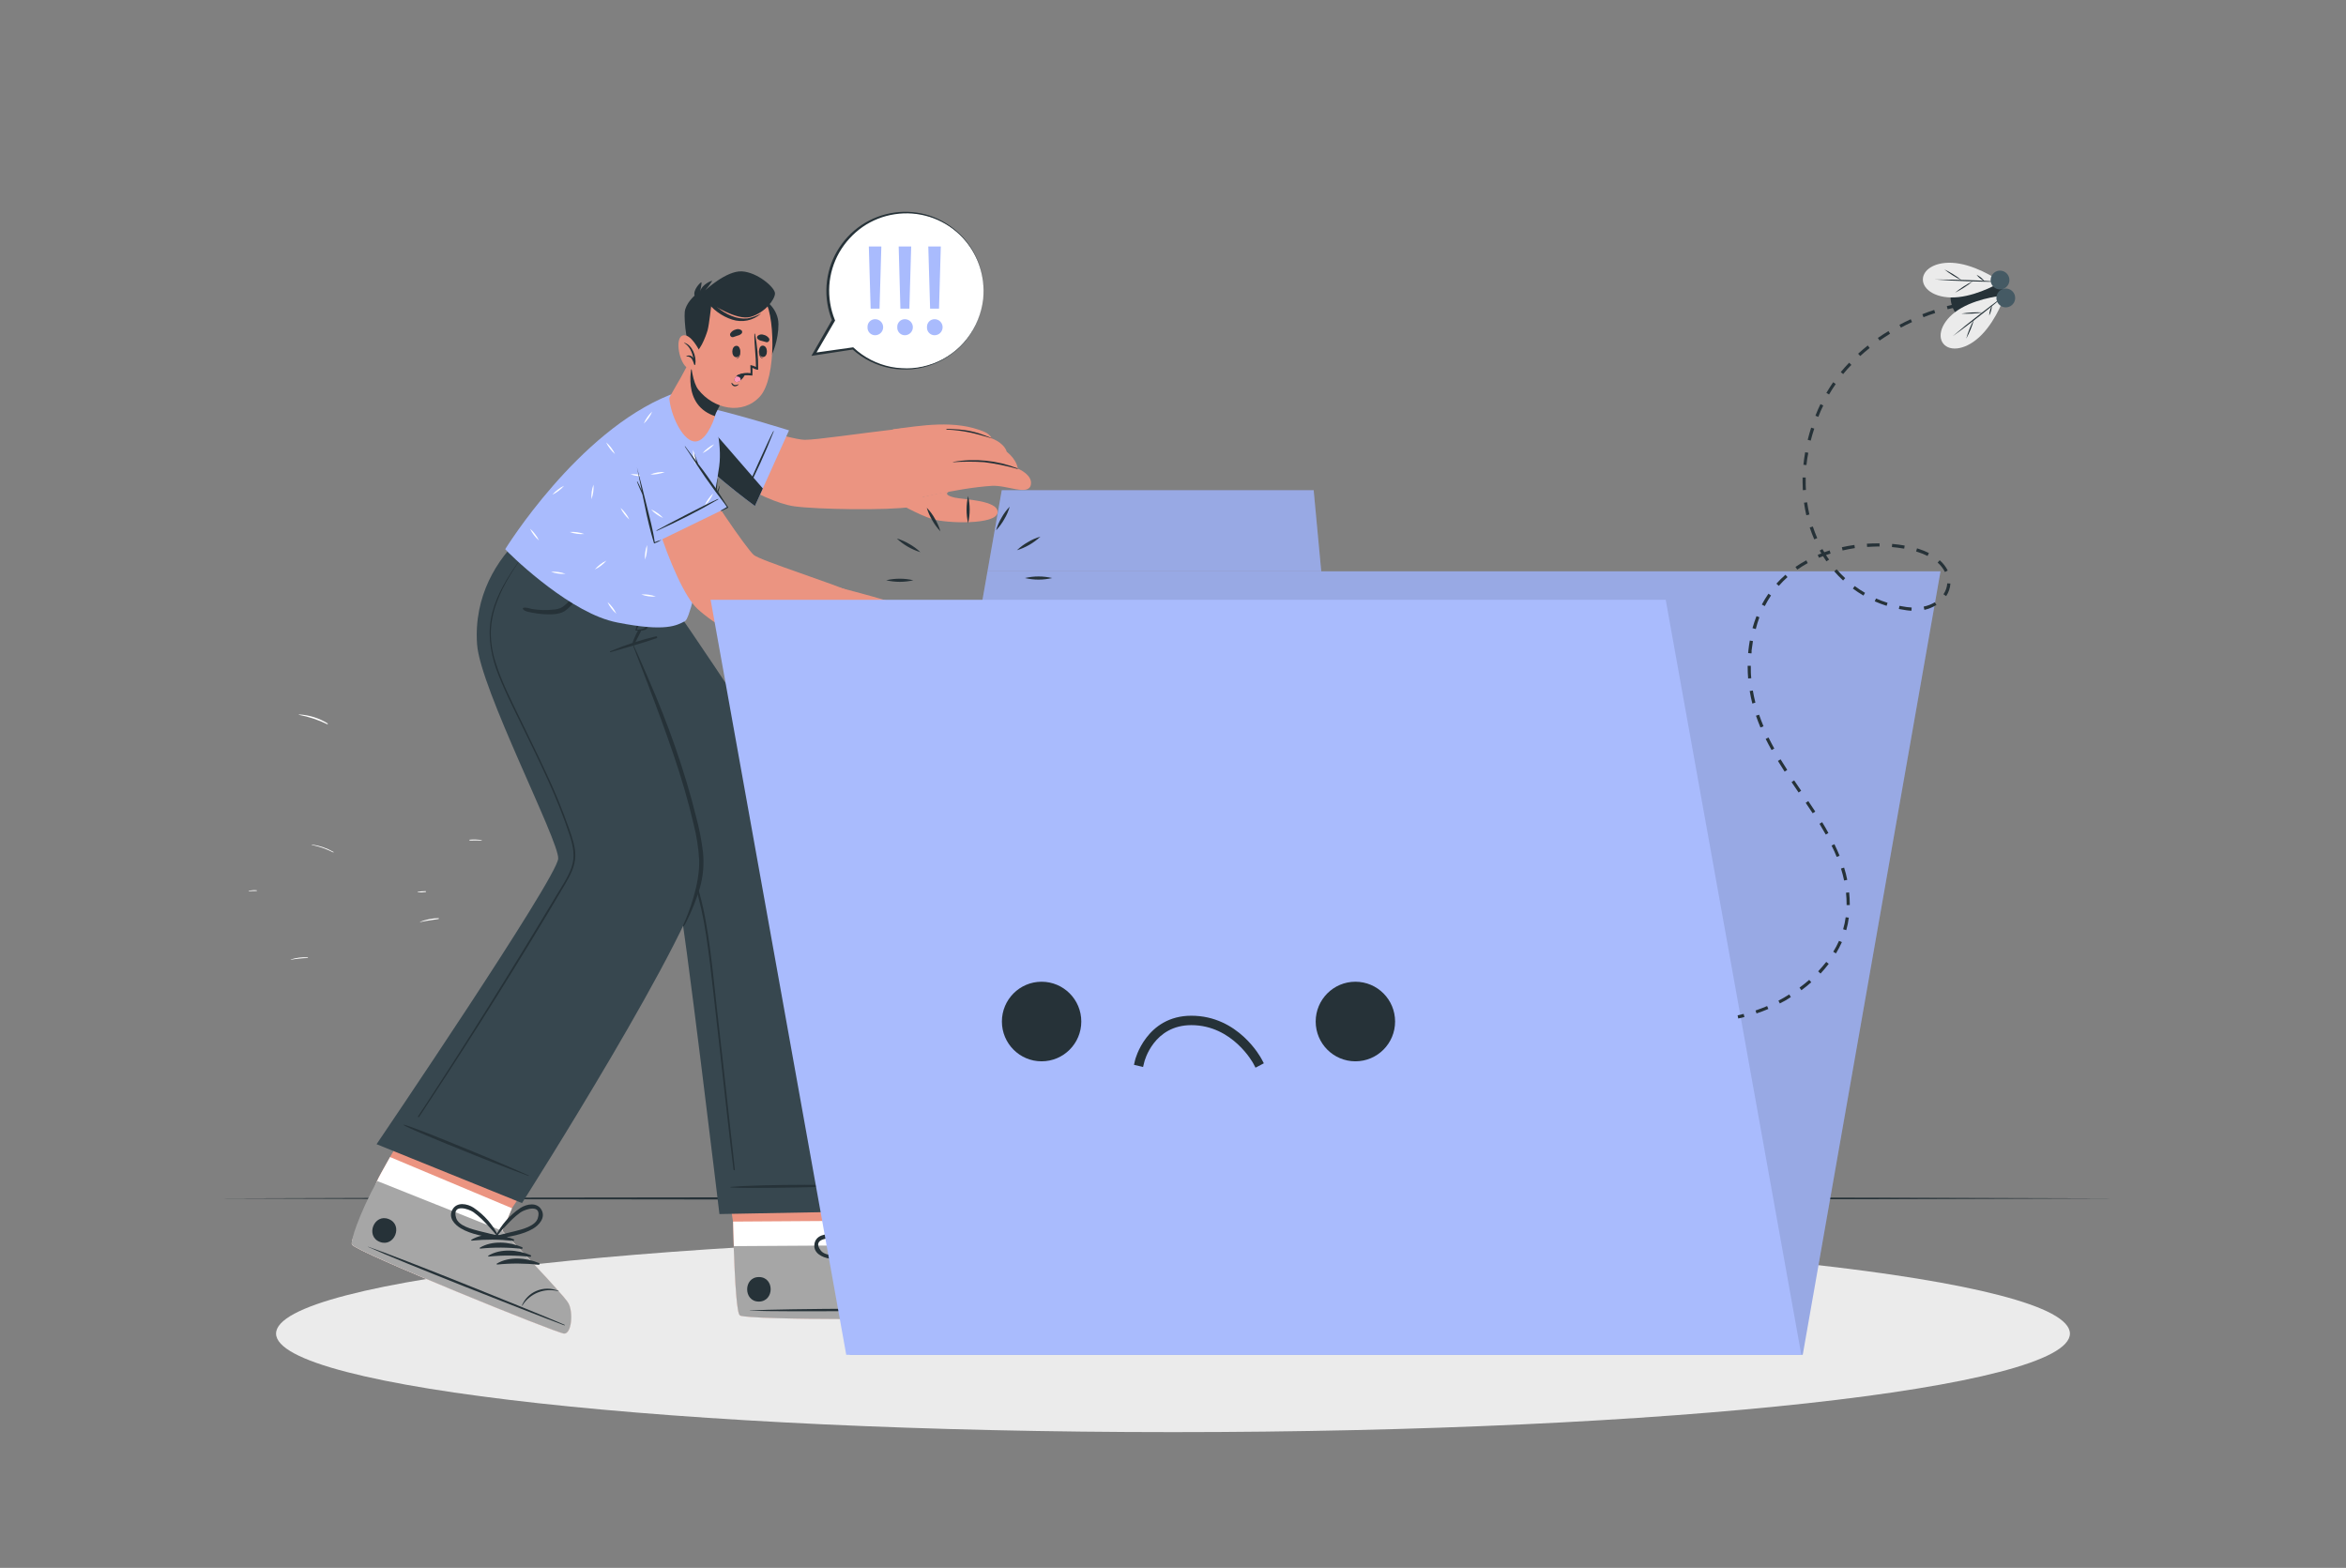 <svg width="199" height="133" viewBox="0 0 199 133" fill="none" xmlns="http://www.w3.org/2000/svg">
<rect x="0" y="0" width="199" height="133" fill="#808080" stroke="none"/>
<path d="M27.794 61.369C27.062 60.912 26.225 60.65 25.364 60.608C25.359 60.608 25.355 60.61 25.352 60.613C25.349 60.616 25.348 60.62 25.348 60.624C25.348 60.628 25.349 60.632 25.352 60.635C25.355 60.638 25.359 60.64 25.364 60.64C26.197 60.798 27.005 61.067 27.767 61.438C27.799 61.446 27.823 61.39 27.794 61.369Z" fill="white"/>
<path d="M28.285 72.267C27.722 71.943 27.102 71.731 26.459 71.642C26.438 71.642 26.435 71.671 26.459 71.676C27.087 71.803 27.694 72.016 28.264 72.309C28.288 72.323 28.309 72.28 28.285 72.267Z" fill="white"/>
<path d="M40.862 71.264C40.526 71.214 40.186 71.202 39.848 71.23C39.808 71.23 39.811 71.299 39.848 71.301C40.182 71.301 40.52 71.285 40.854 71.301C40.858 71.3 40.861 71.298 40.864 71.295C40.867 71.293 40.868 71.289 40.869 71.285C40.87 71.281 40.87 71.277 40.868 71.273C40.867 71.27 40.865 71.266 40.862 71.264Z" fill="white"/>
<path d="M37.203 77.885C36.665 77.896 36.133 78.002 35.632 78.199C35.632 78.199 35.632 78.225 35.632 78.223C36.163 78.098 36.675 78.047 37.2 77.957C37.207 77.954 37.213 77.949 37.217 77.942C37.221 77.936 37.224 77.929 37.224 77.921C37.224 77.914 37.222 77.907 37.218 77.9C37.215 77.894 37.209 77.888 37.203 77.885Z" fill="white"/>
<path d="M36.104 75.597C35.88 75.595 35.657 75.615 35.438 75.656C35.434 75.657 35.43 75.66 35.428 75.663C35.425 75.667 35.424 75.671 35.424 75.676C35.424 75.68 35.425 75.684 35.428 75.688C35.43 75.691 35.434 75.694 35.438 75.696C35.66 75.709 35.883 75.699 36.104 75.666C36.113 75.666 36.122 75.663 36.128 75.656C36.135 75.65 36.138 75.641 36.138 75.632C36.138 75.623 36.135 75.614 36.128 75.607C36.122 75.601 36.113 75.597 36.104 75.597Z" fill="white"/>
<path d="M26.104 81.215C25.616 81.181 25.125 81.242 24.66 81.393C24.66 81.393 24.66 81.417 24.66 81.415C25.135 81.333 25.614 81.283 26.096 81.266C26.13 81.266 26.138 81.218 26.104 81.215Z" fill="white"/>
<path d="M21.774 75.523C21.551 75.504 21.327 75.517 21.108 75.56C21.084 75.56 21.092 75.603 21.108 75.6C21.328 75.576 21.543 75.584 21.761 75.579C21.767 75.579 21.774 75.577 21.779 75.573C21.785 75.569 21.788 75.563 21.79 75.556C21.792 75.549 21.791 75.543 21.788 75.537C21.785 75.53 21.78 75.525 21.774 75.523Z" fill="white"/>
<path d="M18.298 101.66L38.466 101.596L58.634 101.572L98.97 101.527L139.306 101.572L159.474 101.596L179.642 101.66L159.474 101.726L139.306 101.748L98.97 101.793L58.634 101.748L38.466 101.724L18.298 101.66Z" fill="#263238"/>
<path d="M99.5 121.485C141.518 121.485 175.581 117.743 175.581 113.127C175.581 108.511 141.518 104.769 99.5 104.769C57.481 104.769 23.418 108.511 23.418 113.127C23.418 117.743 57.481 121.485 99.5 121.485Z" fill="#EBEBEB"/>
<path d="M81.789 111.744C81.171 111.954 63.444 112.01 62.765 111.59C62.5 111.43 62.348 108.842 62.234 105.708C62.21 105.033 62.192 104.333 62.176 103.626L60.762 94.145L72.614 94.068L73.731 103.551L73.686 105.637C73.686 105.637 80.484 108.656 81.179 109.204C81.874 109.752 82.408 111.534 81.789 111.744Z" fill="#EB9481"/>
<path d="M81.789 111.744C81.171 111.954 63.444 112.01 62.765 111.59C62.452 111.393 62.282 107.613 62.187 103.626L73.718 103.551L73.673 105.637C73.673 105.637 80.471 108.656 81.166 109.204C81.861 109.752 82.408 111.534 81.789 111.744Z" fill="white"/>
<path d="M81.789 111.744C81.171 111.954 63.444 112.01 62.765 111.59C62.5 111.43 62.349 108.842 62.234 105.708L73.662 105.637C73.662 105.637 80.46 108.656 81.155 109.204C81.85 109.752 82.408 111.534 81.789 111.744Z" fill="#A6A6A6"/>
<path d="M81.532 111.034C78.56 110.97 66.567 110.999 63.624 111.164C63.6 111.164 63.6 111.18 63.624 111.183C66.57 111.308 78.563 111.183 81.532 111.082C81.595 111.079 81.595 111.034 81.532 111.034Z" fill="#263238"/>
<path d="M80.022 108.568C79.692 108.56 79.363 108.622 79.058 108.748C78.752 108.875 78.476 109.063 78.247 109.302C77.829 109.728 77.594 110.301 77.589 110.898C77.589 110.917 77.621 110.917 77.623 110.898C77.722 110.31 78.008 109.769 78.438 109.357C78.869 108.944 79.42 108.683 80.011 108.61C80.017 108.612 80.023 108.611 80.028 108.608C80.033 108.605 80.037 108.6 80.038 108.595C80.039 108.589 80.038 108.583 80.035 108.578C80.032 108.573 80.028 108.569 80.022 108.568Z" fill="#263238"/>
<path d="M74.824 105.929C73.636 105.916 72.258 106.341 71.521 107.32C71.494 107.358 71.547 107.398 71.582 107.379C72.62 106.829 73.715 106.392 74.846 106.075C74.863 106.071 74.878 106.06 74.888 106.044C74.898 106.029 74.902 106.011 74.899 105.993C74.897 105.975 74.888 105.959 74.874 105.947C74.86 105.935 74.842 105.929 74.824 105.929Z" fill="#263238"/>
<path d="M75.747 106.283C74.556 106.283 73.179 106.698 72.444 107.674C72.415 107.714 72.468 107.754 72.505 107.735C73.542 107.184 74.635 106.746 75.766 106.429C75.783 106.425 75.798 106.414 75.808 106.399C75.818 106.384 75.822 106.366 75.82 106.348C75.818 106.33 75.809 106.314 75.796 106.302C75.782 106.29 75.765 106.283 75.747 106.283Z" fill="#263238"/>
<path d="M76.666 106.639C75.477 106.639 74.1 107.052 73.363 108.031C73.336 108.068 73.389 108.108 73.424 108.089C74.462 107.54 75.556 107.103 76.687 106.786C76.705 106.781 76.72 106.77 76.73 106.755C76.74 106.739 76.744 106.721 76.741 106.703C76.739 106.685 76.73 106.669 76.716 106.657C76.702 106.645 76.684 106.639 76.666 106.639Z" fill="#263238"/>
<path d="M77.586 106.996C76.395 106.983 75.018 107.408 74.283 108.387C74.253 108.424 74.309 108.464 74.344 108.446C75.382 107.896 76.476 107.459 77.607 107.142C77.625 107.137 77.64 107.126 77.65 107.111C77.66 107.096 77.664 107.078 77.661 107.06C77.659 107.042 77.649 107.025 77.636 107.013C77.622 107.002 77.604 106.995 77.586 106.996Z" fill="#263238"/>
<path d="M64.373 108.331C63.046 108.331 63.046 110.419 64.373 110.411C65.7 110.403 65.71 108.323 64.373 108.331Z" fill="#263238"/>
<path d="M76.101 102.743C75.499 102.242 74.74 102.743 74.371 103.256C73.757 104.163 73.391 105.216 73.31 106.31C73.31 106.334 73.328 106.344 73.347 106.344C73.351 106.367 73.362 106.388 73.376 106.406C73.391 106.423 73.409 106.437 73.43 106.447C73.451 106.456 73.474 106.46 73.497 106.458C73.52 106.456 73.542 106.449 73.562 106.437C74.405 105.849 75.382 105.323 76.021 104.49C76.385 104.006 76.682 103.208 76.101 102.743ZM74.652 105.28C74.243 105.581 73.822 105.86 73.424 106.177C73.636 105.581 73.819 104.98 74.09 104.405C74.215 104.13 74.358 103.863 74.519 103.607C74.785 103.211 75.942 102.211 76.064 103.506C76.133 104.216 75.138 104.924 74.652 105.28Z" fill="#263238"/>
<path d="M70.348 106.762C71.383 106.916 72.452 106.618 73.468 106.456C73.49 106.45 73.511 106.439 73.528 106.424C73.545 106.409 73.558 106.39 73.567 106.369C73.576 106.348 73.579 106.325 73.577 106.302C73.575 106.279 73.568 106.257 73.556 106.238C73.56 106.235 73.563 106.231 73.565 106.227C73.567 106.222 73.568 106.217 73.568 106.212C73.568 106.208 73.567 106.203 73.565 106.198C73.563 106.194 73.56 106.19 73.556 106.187C72.739 105.457 71.746 104.955 70.674 104.732C70.048 104.612 69.162 104.785 69.082 105.565C68.987 106.299 69.743 106.666 70.348 106.762ZM69.626 106.086C68.83 105.065 70.351 104.977 70.807 105.083C71.103 105.158 71.394 105.252 71.677 105.365C72.258 105.607 72.825 105.877 73.378 106.177C72.874 106.227 72.378 106.318 71.876 106.387C71.277 106.467 70.072 106.647 69.626 106.086Z" fill="#263238"/>
<path d="M43.334 50.327C43.334 50.327 57.097 73.799 57.466 75.448C58.031 77.981 61.026 102.987 61.026 102.987L75.354 102.721C75.354 102.721 72.887 80.672 70.549 73.408C68.867 68.176 56.72 50.822 56.72 50.822L43.334 50.327Z" fill="#37474F"/>
<path d="M74.052 100.529C71.996 100.513 64.707 100.431 61.969 100.686C61.948 100.686 61.95 100.724 61.969 100.726C62.911 100.862 71.993 100.652 74.05 100.585C74.054 100.587 74.059 100.587 74.063 100.587C74.068 100.586 74.072 100.585 74.076 100.582C74.08 100.58 74.083 100.576 74.085 100.572C74.087 100.568 74.088 100.564 74.089 100.559C74.089 100.555 74.088 100.55 74.086 100.546C74.084 100.542 74.082 100.538 74.078 100.535C74.075 100.532 74.07 100.53 74.066 100.529C74.061 100.528 74.057 100.528 74.052 100.529Z" fill="#263238"/>
<path d="M45.683 52.482C46.585 53.9 47.541 55.288 48.459 56.695C49.377 58.102 50.3 59.51 51.21 60.914C53.025 63.751 54.794 66.607 56.517 69.482C57.358 70.814 58.077 72.22 58.666 73.682C59.204 75.144 59.608 76.653 59.873 78.188C60.154 79.728 60.34 81.284 60.513 82.84C60.69 84.495 60.874 86.15 61.067 87.807C61.444 91.195 61.822 94.584 62.2 97.973C62.245 98.388 62.29 98.803 62.333 99.221C62.333 99.282 62.229 99.293 62.221 99.221C61.8 95.856 61.449 92.478 61.067 89.113C60.876 87.433 60.686 85.755 60.497 84.077C60.319 82.516 60.149 80.952 59.908 79.401C59.686 77.87 59.349 76.359 58.899 74.879C58.404 73.347 57.74 71.875 56.92 70.49C55.262 67.62 53.505 64.8 51.749 61.978C49.992 59.156 48.188 56.309 46.336 53.522C46.108 53.179 45.877 52.836 45.638 52.498C45.619 52.479 45.667 52.455 45.683 52.482Z" fill="#263238"/>
<path d="M47.845 113.127C47.192 113.087 30.333 106.24 29.866 105.591C29.845 105.553 29.836 105.51 29.84 105.466C29.84 104.884 31.01 102.852 31.986 100.181C32.047 100.011 32.482 99.218 33.085 98.151C34.759 95.228 37.678 90.193 37.678 90.193L48.697 94.582L43.422 102.495L42.602 104.41C42.602 104.41 47.773 109.77 48.209 110.528C48.644 111.286 48.495 113.164 47.845 113.127Z" fill="#EB9481"/>
<path d="M47.845 113.127C47.192 113.087 30.333 106.24 29.866 105.591C29.845 105.553 29.836 105.51 29.84 105.466C29.84 104.884 31.01 102.852 31.986 100.181C32.047 100.011 32.482 99.218 33.085 98.151L43.433 102.495L42.613 104.41C42.613 104.41 47.784 109.77 48.219 110.528C48.654 111.286 48.495 113.164 47.845 113.127Z" fill="white"/>
<path d="M47.845 113.127C47.192 113.087 30.333 106.24 29.866 105.591C29.686 105.344 30.439 103.038 31.989 100.181L42.602 104.413C42.602 104.413 47.773 109.768 48.211 110.531C48.649 111.294 48.495 113.164 47.845 113.127Z" fill="#A6A6A6"/>
<path d="M47.872 112.372C45.142 111.196 34.014 106.711 31.225 105.759C31.201 105.759 31.196 105.759 31.225 105.775C33.907 106.999 45.07 111.393 47.861 112.425C47.914 112.438 47.93 112.396 47.872 112.372Z" fill="#263238"/>
<path d="M47.394 109.518C47.091 109.384 46.764 109.315 46.434 109.315C46.103 109.315 45.776 109.384 45.473 109.518C44.929 109.756 44.497 110.197 44.269 110.746C44.269 110.762 44.292 110.776 44.3 110.76C44.613 110.25 45.082 109.855 45.638 109.635C46.193 109.415 46.805 109.381 47.381 109.539C47.385 109.538 47.389 109.535 47.392 109.531C47.394 109.527 47.395 109.522 47.394 109.518Z" fill="#263238"/>
<path d="M43.565 105.118C42.47 104.658 41.032 104.535 39.983 105.166C39.944 105.19 39.983 105.246 40.018 105.243C41.186 105.124 42.364 105.13 43.531 105.262C43.549 105.263 43.567 105.259 43.582 105.248C43.596 105.238 43.607 105.223 43.611 105.205C43.615 105.187 43.613 105.169 43.605 105.153C43.596 105.137 43.582 105.124 43.565 105.118Z" fill="#263238"/>
<path d="M44.284 105.794C43.188 105.333 41.75 105.211 40.702 105.841C40.662 105.865 40.702 105.921 40.737 105.919C41.905 105.798 43.083 105.805 44.25 105.937C44.268 105.939 44.286 105.934 44.3 105.924C44.315 105.914 44.326 105.898 44.33 105.881C44.334 105.863 44.332 105.844 44.323 105.828C44.315 105.812 44.301 105.8 44.284 105.794Z" fill="#263238"/>
<path d="M45.006 106.469C43.908 106.009 42.469 105.887 41.424 106.517C41.382 106.541 41.424 106.597 41.456 106.594C42.624 106.474 43.802 106.48 44.969 106.613C44.987 106.616 45.006 106.612 45.022 106.602C45.037 106.592 45.048 106.576 45.053 106.558C45.058 106.54 45.056 106.521 45.047 106.504C45.038 106.488 45.024 106.475 45.006 106.469Z" fill="#263238"/>
<path d="M45.725 107.145C44.626 106.685 43.191 106.562 42.143 107.19C42.1 107.217 42.143 107.272 42.175 107.27C43.343 107.15 44.521 107.156 45.688 107.288C45.706 107.292 45.725 107.288 45.74 107.277C45.756 107.267 45.767 107.252 45.772 107.234C45.777 107.216 45.774 107.197 45.766 107.18C45.757 107.164 45.742 107.151 45.725 107.145Z" fill="#263238"/>
<path d="M32.976 103.413C31.737 102.918 30.968 104.852 32.212 105.347C33.456 105.841 34.229 103.908 32.976 103.413Z" fill="#263238"/>
<path d="M45.94 102.644C45.566 101.955 44.682 102.125 44.144 102.469C43.236 103.078 42.504 103.915 42.021 104.897C42.019 104.901 42.018 104.906 42.018 104.911C42.017 104.916 42.019 104.921 42.021 104.925C42.023 104.929 42.026 104.933 42.029 104.936C42.033 104.939 42.037 104.941 42.042 104.942C42.042 105.03 42.1 105.134 42.204 105.113C43.21 104.881 44.311 104.761 45.213 104.229C45.73 103.921 46.293 103.296 45.94 102.644ZM43.645 104.45C43.154 104.575 42.66 104.676 42.175 104.82C42.576 104.335 43.002 103.871 43.451 103.429C43.672 103.218 43.907 103.022 44.154 102.844C44.539 102.578 45.993 102.085 45.621 103.333C45.417 104.022 44.231 104.301 43.645 104.45Z" fill="#263238"/>
<path d="M39.102 104.205C40.004 104.737 41.105 104.863 42.108 105.097C42.212 105.121 42.281 105.017 42.273 104.926C42.278 104.926 42.282 104.924 42.286 104.921C42.291 104.918 42.294 104.914 42.296 104.91C42.298 104.905 42.299 104.9 42.299 104.895C42.298 104.89 42.297 104.885 42.294 104.881C41.811 103.897 41.079 103.058 40.171 102.447C39.641 102.101 38.752 101.929 38.375 102.615C37.998 103.301 38.574 103.894 39.102 104.205ZM38.688 103.306C38.319 102.059 39.771 102.554 40.155 102.822C40.402 103.001 40.636 103.198 40.856 103.41C41.304 103.853 41.729 104.318 42.129 104.804C41.644 104.66 41.15 104.557 40.66 104.432C40.065 104.272 38.89 104.006 38.688 103.306Z" fill="#263238"/>
<path d="M44.279 102.054L31.943 97.061C31.943 97.061 47.237 74.517 47.349 72.839C47.449 71.355 40.731 58.422 40.468 54.652C40.182 50.583 42.135 47.436 44.284 45.481L57.007 50.904C57.007 50.904 55.664 53.056 53.557 54.256C53.557 54.256 60.082 69.205 59.711 73.802C59.339 78.398 44.279 102.054 44.279 102.054Z" fill="#37474F"/>
<path d="M44.825 99.702C43.042 98.933 43.565 99.128 41.771 98.372C40.896 98.005 35.138 95.603 34.252 95.404C34.233 95.404 34.22 95.43 34.238 95.441C35.005 95.912 40.811 98.213 41.694 98.564C43.501 99.276 42.989 99.053 44.804 99.745C44.807 99.748 44.81 99.751 44.815 99.753C44.819 99.755 44.823 99.756 44.828 99.755C44.832 99.755 44.837 99.753 44.84 99.751C44.844 99.748 44.847 99.745 44.849 99.741C44.851 99.737 44.852 99.732 44.852 99.728C44.852 99.723 44.85 99.719 44.848 99.715C44.845 99.711 44.842 99.708 44.838 99.706C44.834 99.703 44.83 99.702 44.825 99.702Z" fill="#263238"/>
<path d="M55.644 53.982C54.319 54.292 53.023 54.713 51.77 55.243C51.765 55.245 51.76 55.247 51.756 55.251C51.752 55.255 51.749 55.259 51.746 55.264C51.744 55.268 51.743 55.274 51.742 55.279C51.742 55.284 51.743 55.29 51.744 55.295C51.746 55.3 51.749 55.304 51.752 55.309C51.756 55.312 51.76 55.316 51.765 55.318C51.77 55.321 51.775 55.322 51.78 55.322C51.786 55.322 51.791 55.322 51.796 55.32C53.096 54.94 54.418 54.583 55.697 54.134C55.795 54.099 55.744 53.961 55.644 53.982Z" fill="#263238"/>
<path d="M54.128 53.466C54.005 53.686 53.896 53.915 53.802 54.15C53.71 54.328 53.654 54.522 53.635 54.721C53.635 54.761 53.688 54.769 53.712 54.745C53.845 54.586 53.952 54.406 54.03 54.214C54.139 54.003 54.25 53.796 54.354 53.58C54.425 53.423 54.211 53.322 54.128 53.466Z" fill="#263238"/>
<path d="M54.287 52.258C54.367 52.062 54.444 51.867 54.526 51.67C54.608 51.474 54.712 51.272 54.791 51.064C54.791 51.032 54.855 51.064 54.842 51.088C54.762 51.285 54.712 51.492 54.651 51.694C54.59 51.897 54.52 52.099 54.454 52.301C54.329 52.676 54.189 53.048 54.016 53.413C54.225 53.423 54.434 53.387 54.627 53.306C54.824 53.18 54.975 52.993 55.059 52.774C55.17 52.556 55.274 52.333 55.388 52.115C55.529 51.879 55.647 51.63 55.741 51.373C55.741 51.341 55.805 51.373 55.791 51.397C55.618 51.942 55.392 52.468 55.115 52.969C54.995 53.163 54.903 53.368 54.685 53.442C54.45 53.508 54.203 53.525 53.961 53.493C53.929 53.493 53.892 53.493 53.902 53.445C54.011 53.043 54.139 52.647 54.287 52.258Z" fill="#263238"/>
<path d="M53.746 54.743C54.2 55.703 54.597 56.661 55.019 57.618C55.441 58.576 55.815 59.502 56.195 60.454C56.954 62.374 57.633 64.332 58.23 66.306C58.524 67.285 58.798 68.272 59.042 69.266C59.311 70.258 59.508 71.268 59.631 72.288C59.737 73.307 59.647 74.336 59.365 75.321C59.073 76.294 58.697 77.24 58.243 78.148C57.965 78.723 57.872 78.646 58.004 78.356C58.384 77.531 59.379 75.033 59.307 72.934C59.249 71.93 59.094 70.933 58.846 69.958C58.614 68.953 58.353 67.955 58.063 66.966C57.498 65.013 56.826 63.1 56.136 61.191C55.749 60.127 55.34 59.063 54.942 57.999C54.544 56.935 54.146 55.956 53.701 54.78C53.687 54.732 53.733 54.714 53.746 54.743Z" fill="#263238"/>
<path d="M44.383 51.569C44.603 51.487 44.913 51.623 45.136 51.66C45.425 51.709 45.717 51.738 46.009 51.748C46.299 51.758 46.589 51.748 46.877 51.718C47.167 51.711 47.452 51.635 47.707 51.498C48.127 51.191 48.487 50.81 48.769 50.372C49.105 49.926 49.382 49.438 49.594 48.92C49.594 48.888 49.65 48.92 49.639 48.941C49.546 49.237 49.477 49.535 49.374 49.825C49.259 50.097 49.123 50.359 48.965 50.609C48.71 51.112 48.332 51.542 47.867 51.859C47.355 52.152 46.697 52.125 46.126 52.101C45.795 52.082 45.466 52.038 45.142 51.971C44.908 51.92 44.515 51.883 44.367 51.678C44.36 51.671 44.355 51.661 44.352 51.651C44.349 51.641 44.348 51.631 44.349 51.62C44.351 51.61 44.355 51.6 44.361 51.591C44.366 51.582 44.374 51.575 44.383 51.569Z" fill="#263238"/>
<path d="M35.464 94.696C37.491 91.618 39.481 88.514 41.434 85.386C43.387 82.258 45.313 79.106 47.213 75.93C47.667 75.172 48.19 74.416 48.481 73.576C48.8 72.663 48.619 71.777 48.333 70.884C47.792 69.253 47.159 67.655 46.438 66.096C45.727 64.524 44.961 62.978 44.207 61.427C43.453 59.877 42.665 58.344 42.084 56.727C41.554 55.182 41.339 53.58 41.753 51.979C42.166 50.378 43.058 48.963 43.989 47.63C44.233 47.279 44.486 46.93 44.732 46.566C44.751 46.539 44.791 46.566 44.772 46.598C43.745 47.986 42.745 49.457 42.143 51.088C41.835 51.892 41.663 52.741 41.633 53.602C41.628 54.475 41.764 55.344 42.034 56.174C42.533 57.791 43.321 59.321 44.056 60.842C44.791 62.364 45.576 63.938 46.3 65.505C47.048 67.082 47.712 68.697 48.29 70.344C48.537 71.075 48.821 71.841 48.8 72.626C48.781 73.485 48.373 74.259 47.948 74.983C46.091 78.135 44.188 81.25 42.251 84.346C40.315 87.442 38.322 90.538 36.305 93.603L35.541 94.76C35.501 94.808 35.432 94.752 35.464 94.696Z" fill="#263238"/>
<path d="M57.713 36.567C58.862 39.094 64.665 42.576 67.382 42.951C69.335 43.217 75.273 43.313 77.308 43.002C79.696 42.635 77.871 36.184 76.462 36.352C72.588 36.804 69.298 37.309 68.263 37.309C67 37.309 60.168 35.112 59.345 34.801C57.328 34.048 57.063 35.133 57.713 36.567Z" fill="#EB9481"/>
<path d="M57.75 37.24C59.204 39.397 64.036 42.924 64.036 42.924L64.707 41.435L66.928 36.508C66.928 36.508 62.489 35.112 59.567 34.474C59.224 34.395 58.874 34.345 58.522 34.325C56.657 34.224 56.495 35.378 57.75 37.24Z" fill="#A9BBFD"/>
<path d="M57.75 37.24C59.204 39.397 64.036 42.924 64.036 42.924L64.707 41.435C62.905 39.336 60.122 36.157 58.522 34.33C56.657 34.224 56.495 35.378 57.75 37.24Z" fill="#263238"/>
<path d="M63.166 41.924C63.535 41.017 65.174 37.365 65.583 36.604C65.609 36.551 65.652 36.556 65.628 36.604C64.917 38.42 64.107 40.197 63.203 41.924C63.192 41.956 63.15 41.946 63.166 41.924Z" fill="#263238"/>
<path d="M75.75 36.418C78.106 36.109 81.022 35.58 83.492 36.631C83.77 36.74 84.003 36.94 84.153 37.197C85.267 37.65 85.39 38.312 85.39 38.312C86.3 39.051 86.332 39.748 86.332 39.748C86.332 39.748 87.637 40.28 87.438 41.137C87.22 42.084 85.432 41.137 84.132 41.214C81.147 41.4 76.968 42.499 76.106 42.637L75.75 36.418Z" fill="#EB9481"/>
<path d="M80.869 39.206C81.742 39.146 82.617 39.146 83.49 39.206C84.441 39.325 85.381 39.517 86.303 39.778C86.309 39.78 86.315 39.779 86.321 39.777C86.327 39.774 86.331 39.769 86.333 39.763C86.335 39.757 86.335 39.75 86.332 39.745C86.33 39.739 86.325 39.734 86.319 39.732C84.587 39.051 82.702 38.86 80.869 39.179C80.826 39.174 80.826 39.208 80.869 39.206Z" fill="#263238"/>
<path d="M80.314 36.442C81.771 36.517 82.681 36.751 84.146 37.192V37.176C82.533 36.501 81.872 36.437 80.306 36.378C80.256 36.399 80.259 36.442 80.314 36.442Z" fill="#263238"/>
<path d="M80.55 41.666C80.17 41.844 80.263 42.044 80.988 42.212C81.712 42.379 84.724 42.43 84.617 43.483C84.511 44.536 80.263 44.403 79.077 44.031C77.891 43.659 76.106 42.637 76.106 42.637C76.947 42.496 78.921 41.962 80.55 41.666Z" fill="#EB9481"/>
<path d="M60.867 40.594C60.849 41.049 60.806 41.512 60.743 41.972C60.743 41.953 60.743 41.938 60.761 41.922C60.849 41.682 60.936 41.438 61.042 41.206C61.042 41.206 61.069 41.206 61.066 41.206C61.015 41.46 60.939 41.707 60.838 41.946C60.79 42.06 60.745 42.172 60.695 42.283C60.663 42.488 60.626 42.69 60.586 42.892C60.507 43.273 60.148 44.89 60.056 45.164C60.04 45.22 59.971 45.207 59.976 45.143C59.994 44.845 60.294 43.161 60.355 42.778C60.474 42.038 60.632 41.306 60.83 40.584C60.843 40.57 60.87 40.581 60.867 40.594Z" fill="#263238"/>
<path d="M58.108 52.689C57.399 53.054 56.487 53.62 52.374 52.809C52.109 52.756 51.859 52.692 51.599 52.615C47.744 51.455 43.108 46.909 42.856 46.587C42.856 46.587 48.983 36.631 56.818 33.5C57.787 33.114 59.389 33.859 60.268 34.788C60.583 35.12 61.271 37.565 61.008 39.544C60.745 41.523 58.814 52.325 58.108 52.689Z" fill="#A9BBFD"/>
<path d="M57.557 39.453C57.586 39.874 57.528 40.296 57.384 40.693C57.351 40.272 57.409 39.849 57.557 39.453Z" fill="white"/>
<path d="M54.885 46.233C54.901 46.443 54.894 46.654 54.863 46.861C54.838 47.071 54.787 47.276 54.712 47.473C54.694 47.263 54.701 47.051 54.733 46.843C54.76 46.634 54.811 46.43 54.885 46.233Z" fill="white"/>
<path d="M50.345 41.108C50.374 41.529 50.316 41.953 50.172 42.35C50.139 41.928 50.198 41.504 50.345 41.108Z" fill="white"/>
<path d="M59.304 45.888C59.321 46.098 59.314 46.309 59.283 46.518C59.258 46.727 59.207 46.933 59.132 47.13C59.114 46.92 59.121 46.708 59.153 46.499C59.18 46.29 59.231 46.085 59.304 45.888Z" fill="white"/>
<path d="M53.476 40.23C53.684 40.212 53.894 40.218 54.102 40.248C54.311 40.275 54.516 40.327 54.712 40.403C54.292 40.433 53.871 40.374 53.476 40.23Z" fill="white"/>
<path d="M48.322 45.127C48.742 45.097 49.163 45.156 49.559 45.3C49.139 45.334 48.717 45.275 48.322 45.127Z" fill="white"/>
<path d="M54.394 50.428C54.813 50.398 55.235 50.457 55.63 50.601C55.21 50.634 54.788 50.575 54.394 50.428Z" fill="white"/>
<path d="M46.733 48.502C47.153 48.473 47.574 48.532 47.97 48.675C47.55 48.709 47.128 48.65 46.733 48.502Z" fill="white"/>
<path d="M57.517 34.686C57.936 34.657 58.358 34.716 58.753 34.859C58.333 34.889 57.912 34.83 57.517 34.686Z" fill="white"/>
<path d="M56.017 36.383C55.883 36.545 55.73 36.69 55.561 36.814C55.397 36.942 55.219 37.051 55.03 37.139C55.163 36.978 55.315 36.834 55.481 36.708C55.647 36.58 55.827 36.471 56.017 36.383Z" fill="white"/>
<path d="M47.848 41.206C47.712 41.366 47.558 41.51 47.389 41.634C47.226 41.764 47.048 41.873 46.858 41.959C46.995 41.799 47.149 41.656 47.317 41.531C47.481 41.401 47.659 41.292 47.848 41.206Z" fill="white"/>
<path d="M58.05 43.382C57.914 43.543 57.761 43.688 57.591 43.813C57.428 43.942 57.25 44.051 57.06 44.137C57.196 43.976 57.35 43.832 57.52 43.706C57.684 43.578 57.862 43.47 58.05 43.382Z" fill="white"/>
<path d="M51.443 47.553C51.307 47.714 51.153 47.858 50.984 47.984C50.82 48.113 50.642 48.222 50.453 48.308C50.589 48.147 50.743 48.003 50.912 47.877C51.076 47.749 51.254 47.64 51.443 47.553Z" fill="white"/>
<path d="M60.581 37.684C60.446 37.845 60.292 37.99 60.123 38.115C59.958 38.243 59.78 38.351 59.592 38.44C59.727 38.279 59.882 38.134 60.051 38.009C60.214 37.88 60.392 37.771 60.581 37.684Z" fill="white"/>
<path d="M60.443 42.517C60.282 42.381 60.138 42.227 60.013 42.057C59.884 41.894 59.775 41.715 59.69 41.525C59.851 41.66 59.995 41.813 60.119 41.983C60.246 42.149 60.355 42.328 60.443 42.517Z" fill="white"/>
<path d="M45.717 45.848C45.557 45.712 45.413 45.557 45.288 45.388C45.16 45.223 45.051 45.045 44.964 44.856C45.124 44.992 45.269 45.146 45.394 45.316C45.522 45.48 45.631 45.658 45.717 45.848Z" fill="white"/>
<path d="M58.652 49.809C58.491 49.674 58.346 49.52 58.222 49.351C58.095 49.186 57.986 49.008 57.898 48.819C58.059 48.955 58.203 49.109 58.328 49.279C58.456 49.442 58.565 49.62 58.652 49.809Z" fill="white"/>
<path d="M52.17 38.517C52.009 38.382 51.865 38.228 51.74 38.059C51.613 37.894 51.505 37.716 51.416 37.527C51.577 37.662 51.722 37.815 51.846 37.985C51.972 38.15 52.081 38.328 52.17 38.517Z" fill="white"/>
<path d="M52.284 52.064C52.123 51.928 51.979 51.774 51.854 51.604C51.727 51.439 51.618 51.261 51.53 51.072C51.691 51.206 51.836 51.36 51.96 51.529C52.088 51.695 52.196 51.874 52.284 52.064Z" fill="white"/>
<path d="M53.386 44.074C53.227 43.937 53.083 43.782 52.959 43.613C52.829 43.45 52.72 43.272 52.635 43.081C52.795 43.218 52.938 43.372 53.062 43.541C53.191 43.705 53.3 43.884 53.386 44.074Z" fill="white"/>
<path d="M58.832 37.44C57.832 37.253 56.893 35.181 56.773 33.787C56.773 33.692 57.24 32.934 57.774 31.984C58.097 31.407 58.44 30.755 58.713 30.138C58.769 30.013 59.095 30.436 59.095 30.436L59.806 30.968L62.154 32.774C61.595 33.447 61.12 34.185 60.74 34.974C60.703 35.059 60.674 35.148 60.655 35.24C60.654 35.255 60.654 35.27 60.655 35.285C60.509 35.812 59.796 37.618 58.832 37.44Z" fill="#EB9481"/>
<path d="M60.655 35.253C60.654 35.268 60.654 35.283 60.655 35.298C60.516 35.257 60.38 35.205 60.249 35.141C57.678 33.934 58.811 30.481 58.811 30.481L59.819 30.981L62.168 32.787C61.608 33.46 61.133 34.199 60.753 34.987C60.711 35.072 60.678 35.161 60.655 35.253Z" fill="#263238"/>
<path d="M64.853 25.424C64.853 25.424 66.028 26.172 66.033 27.502C66.039 28.832 65.503 30.133 65.391 30.18C65.28 30.228 64.853 25.424 64.853 25.424Z" fill="#263238"/>
<path d="M59.021 26.116C58.315 27.512 58.352 31.915 59.233 33.048C60.512 34.692 62.974 35.258 64.463 33.633C65.904 32.058 65.755 26.323 64.728 25.254C63.234 23.674 60.066 24.049 59.021 26.116Z" fill="#EB9481"/>
<path d="M62.767 29.64C62.767 29.64 62.743 29.656 62.746 29.667C62.762 29.968 62.73 30.313 62.462 30.42C62.462 30.42 62.462 30.438 62.462 30.436C62.794 30.383 62.831 29.922 62.767 29.64Z" fill="#263238"/>
<path d="M62.494 29.334C62.011 29.308 61.995 30.276 62.444 30.3C62.892 30.324 62.897 29.356 62.494 29.334Z" fill="#263238"/>
<path d="M64.405 29.63C64.405 29.63 64.429 29.63 64.429 29.656C64.413 29.957 64.447 30.303 64.718 30.407C64.718 30.407 64.718 30.425 64.718 30.422C64.383 30.372 64.344 29.912 64.405 29.63Z" fill="#263238"/>
<path d="M64.677 29.321C65.158 29.292 65.182 30.26 64.736 30.287C64.29 30.313 64.274 29.345 64.677 29.321Z" fill="#263238"/>
<path d="M62.191 28.598C62.318 28.561 62.443 28.519 62.566 28.47C62.705 28.445 62.832 28.374 62.926 28.268C62.95 28.229 62.959 28.184 62.954 28.139C62.949 28.095 62.929 28.053 62.897 28.02C62.825 27.966 62.74 27.931 62.651 27.92C62.561 27.91 62.471 27.923 62.388 27.959C62.209 28.007 62.054 28.12 61.953 28.276C61.933 28.313 61.923 28.355 61.926 28.397C61.929 28.439 61.944 28.48 61.969 28.513C61.994 28.547 62.029 28.573 62.068 28.588C62.108 28.603 62.15 28.606 62.191 28.598Z" fill="#263238"/>
<path d="M65.007 29.026C64.878 28.997 64.75 28.962 64.625 28.919C64.485 28.901 64.355 28.836 64.256 28.736C64.231 28.699 64.218 28.654 64.221 28.61C64.224 28.565 64.242 28.522 64.272 28.489C64.341 28.43 64.423 28.391 64.512 28.375C64.601 28.36 64.692 28.369 64.776 28.401C64.958 28.439 65.119 28.543 65.227 28.693C65.25 28.729 65.262 28.77 65.261 28.813C65.261 28.855 65.249 28.896 65.225 28.932C65.202 28.967 65.169 28.994 65.13 29.011C65.091 29.028 65.049 29.033 65.007 29.026Z" fill="#263238"/>
<path d="M62.088 32.484C62.16 32.556 62.228 32.651 62.337 32.662C62.449 32.662 62.559 32.639 62.661 32.593C62.661 32.593 62.679 32.593 62.661 32.609C62.617 32.667 62.559 32.713 62.492 32.741C62.424 32.768 62.351 32.777 62.279 32.766C62.218 32.749 62.164 32.715 62.122 32.668C62.081 32.621 62.054 32.562 62.045 32.5C62.043 32.494 62.044 32.488 62.046 32.483C62.048 32.477 62.053 32.473 62.059 32.471C62.064 32.468 62.071 32.469 62.076 32.471C62.081 32.474 62.086 32.478 62.088 32.484Z" fill="#263238"/>
<path d="M63.824 31.202C63.824 31.202 63.837 31.649 63.824 31.859C63.416 31.815 63.004 31.83 62.6 31.901C62.505 31.923 62.516 31.846 62.624 31.795C62.95 31.646 63.312 31.598 63.664 31.657C63.686 31.601 63.63 30.965 63.664 30.968C63.825 30.999 63.98 31.053 64.126 31.127C64.126 30.191 63.977 29.265 63.991 28.329C63.991 28.297 64.041 28.292 64.046 28.329C64.235 29.32 64.324 30.326 64.312 31.335C64.314 31.449 63.903 31.244 63.824 31.202Z" fill="#263238"/>
<path d="M63.227 31.699C63.121 31.978 62.925 32.213 62.67 32.367C62.269 32.529 62.139 32.165 62.542 31.835C62.754 31.728 62.991 31.681 63.227 31.699Z" fill="#263238"/>
<path d="M62.81 32.284C62.768 32.319 62.72 32.347 62.67 32.367C62.301 32.516 62.155 32.221 62.452 31.923C62.654 31.939 62.885 32.013 62.81 32.284Z" fill="#FF99BA"/>
<path d="M58.819 29.88C59.304 30.029 59.862 28.566 60.021 28.018C60.159 27.523 60.318 25.951 60.342 25.842C60.366 25.733 62.465 27.233 63.68 26.877C64.895 26.52 65.72 25.416 65.739 24.903C65.757 24.39 64.237 23.086 62.924 23.02C61.61 22.953 59.83 24.616 59.83 24.616C60.045 24.371 60.24 24.11 60.414 23.834C60.392 23.775 59.543 24.116 59.387 24.722C59.387 24.722 59.557 23.959 59.493 23.945C59.429 23.932 58.769 24.584 58.917 25.078C58.917 25.078 58.153 25.741 58.084 26.467C58.015 27.193 58.248 29.704 58.819 29.88Z" fill="#263238"/>
<path d="M64.551 26.6C64.189 26.796 63.8 26.936 63.396 27.015C62.944 27.055 62.487 26.982 62.07 26.802C61.649 26.639 61.258 26.407 60.913 26.116C60.608 25.866 60.334 25.56 60.008 25.337C59.926 25.278 59.833 25.398 59.883 25.472C60.428 26.243 61.206 26.818 62.102 27.111C62.518 27.247 62.962 27.272 63.391 27.184C63.819 27.097 64.218 26.899 64.548 26.611C64.548 26.611 64.556 26.6 64.551 26.6Z" fill="#263238"/>
<path d="M59.326 29.749C59.326 29.749 58.572 28.217 57.893 28.465C57.214 28.712 57.628 30.832 58.326 31.22C58.411 31.276 58.507 31.313 58.607 31.331C58.708 31.348 58.81 31.345 58.91 31.322C59.009 31.299 59.102 31.255 59.184 31.195C59.266 31.135 59.335 31.058 59.387 30.97L59.326 29.749Z" fill="#EB9481"/>
<path d="M58.029 29.069C58.029 29.069 58.013 29.069 58.029 29.09C58.511 29.377 58.708 29.888 58.825 30.42C58.803 30.363 58.769 30.313 58.725 30.271C58.682 30.229 58.63 30.197 58.572 30.177C58.516 30.157 58.455 30.15 58.395 30.156C58.335 30.163 58.277 30.181 58.225 30.212C58.209 30.212 58.225 30.241 58.225 30.241C58.32 30.227 58.417 30.242 58.503 30.285C58.589 30.328 58.66 30.396 58.705 30.481C58.781 30.623 58.842 30.773 58.886 30.928C58.901 30.978 58.989 30.965 58.981 30.909C59.095 30.247 58.724 29.244 58.029 29.069Z" fill="#263238"/>
<path d="M54.352 36.591C53.821 39.605 57.079 49.758 59.167 51.654C62.274 54.474 68.019 56.328 70.102 56.932C71.009 57.198 73.519 50.795 72.601 50.372C70.635 49.476 64.527 47.561 63.946 47.082C63.365 46.603 59.862 41.531 58.302 38.61C56.214 34.678 54.614 35.067 54.352 36.591Z" fill="#EB9481"/>
<path d="M71.053 49.809C71.053 49.809 73.765 50.503 75.514 51.037C76.49 51.338 78.119 52 78.737 52.548C79.661 53.37 82.999 57.392 82.043 58.225C81.178 58.98 78.748 55.158 78.748 55.158C78.748 55.158 81.539 58.797 80.34 59.512C79.141 60.228 76.947 55.544 76.947 55.544C76.947 55.544 79.73 59.347 78.369 59.887C77.339 60.294 75.132 56.163 75.132 56.163C75.132 56.163 77.504 59.448 76.458 59.914C75.307 60.43 73.033 56.743 73.033 56.743C70.188 57.48 68.522 56.663 67.426 55.945C67.169 55.77 71.053 49.809 71.053 49.809Z" fill="#EB9481"/>
<path d="M77.862 53.836C78.207 54.251 78.557 54.671 78.862 55.115C79.167 55.559 79.457 56.017 79.719 56.488C80.075 57.097 80.36 57.745 80.568 58.419C80.112 57.248 79.043 55.639 78.737 55.195C78.432 54.751 78.148 54.291 77.846 53.846C77.838 53.836 77.854 53.825 77.862 53.836Z" fill="#263238"/>
<path d="M76.241 54.913C76.83 55.381 78.064 57.121 78.539 58.289C78.56 58.337 78.539 58.334 78.505 58.289C78.133 57.711 76.626 55.477 76.228 54.921C76.22 54.913 76.233 54.905 76.241 54.913Z" fill="#263238"/>
<path d="M74.683 55.594C75.415 56.364 75.993 57.267 76.387 58.254C76.405 58.302 76.368 58.294 76.339 58.254C75.79 57.358 75.365 56.658 74.654 55.618C74.643 55.594 74.667 55.57 74.683 55.594Z" fill="#263238"/>
<path d="M57.312 36.812C54.89 33.378 53.441 34.649 53.926 38.379C54.383 41.866 55.601 46.021 55.601 46.021L61.703 43.052C61.703 43.052 58.854 39.012 57.312 36.812Z" fill="#A9BBFD"/>
<path d="M58.785 38.163C58.865 38.357 58.923 38.56 58.957 38.767C58.995 38.975 59.008 39.186 58.997 39.397C58.918 39.202 58.861 38.999 58.827 38.791C58.788 38.584 58.774 38.373 58.785 38.163Z" fill="white"/>
<path d="M55.168 40.251C55.557 40.092 55.977 40.02 56.397 40.038C56.203 40.118 56.001 40.175 55.794 40.209C55.588 40.248 55.378 40.262 55.168 40.251Z" fill="white"/>
<path d="M55.325 34.91C55.16 35.299 54.915 35.648 54.605 35.934C54.77 35.545 55.015 35.196 55.325 34.91Z" fill="white"/>
<path d="M60.496 41.855C60.416 42.05 60.313 42.234 60.191 42.406C60.072 42.579 59.933 42.738 59.777 42.879C59.942 42.49 60.187 42.141 60.496 41.855Z" fill="white"/>
<path d="M56.251 43.938C56.056 43.858 55.872 43.755 55.702 43.632C55.529 43.513 55.37 43.373 55.23 43.217C55.617 43.382 55.965 43.627 56.251 43.938Z" fill="white"/>
<path d="M58.108 37.846C58.435 38.296 58.772 38.735 59.106 39.176C59.021 38.953 58.947 38.727 58.883 38.498H58.899C58.965 38.674 59.042 38.847 59.106 39.03L59.202 39.296C59.21 39.314 59.217 39.333 59.223 39.352C59.488 39.695 59.754 40.038 59.998 40.389C60.297 40.81 60.587 41.235 60.879 41.661C61.17 42.087 61.465 42.616 61.781 43.044C61.81 43.081 61.25 43.31 61.189 43.339C61.128 43.369 61.096 43.318 61.154 43.3C61.213 43.281 61.659 43.007 61.664 43.002C61.372 42.571 61.035 42.174 60.73 41.757C60.425 41.339 60.122 40.921 59.828 40.498C59.231 39.637 58.684 38.743 58.09 37.878L58.108 37.846Z" fill="#263238"/>
<path d="M54.069 40.847C54.162 41.028 54.263 41.206 54.335 41.392L54.436 41.624C54.295 40.961 54.17 40.294 54.024 39.631C54.306 40.695 54.59 41.783 54.85 42.863C55.096 43.895 55.396 44.938 55.539 45.991C55.724 45.91 55.916 45.845 56.113 45.797C55.916 45.925 55.703 46.028 55.481 46.103C55.161 45.032 54.896 43.945 54.685 42.847C54.619 42.549 54.558 42.251 54.494 41.953C54.425 41.773 54.343 41.6 54.261 41.422C54.178 41.243 54.104 41.044 54.03 40.855C54.046 40.844 54.064 40.834 54.069 40.847Z" fill="#263238"/>
<path d="M55.691 44.994C56.54 44.515 60.088 42.674 60.881 42.334C60.937 42.31 60.966 42.334 60.91 42.371C59.226 43.352 57.49 44.24 55.71 45.031C55.689 45.036 55.667 45.007 55.691 44.994Z" fill="#263238"/>
<path d="M152.917 114.925H72.075L83.763 48.465H164.605L152.917 114.925Z" fill="#A9BBFD"/>
<path d="M111.432 41.581H84.975L83.763 48.465H112.076L111.432 41.581Z" fill="#A9BBFD"/>
<g opacity="0.1">
<path d="M152.917 114.925H72.075L83.763 48.465H164.605L152.917 114.925Z" fill="black"/>
<path d="M111.432 41.581H84.975L83.763 48.465H112.076L111.432 41.581Z" fill="black"/>
</g>
<path d="M82.121 44.39C81.944 43.629 81.944 42.837 82.121 42.076C82.298 42.837 82.298 43.629 82.121 44.39Z" fill="#263238"/>
<path d="M79.77 45.071C79.5 44.79 79.267 44.475 79.078 44.135C78.879 43.801 78.723 43.444 78.613 43.071C78.884 43.35 79.117 43.664 79.306 44.004C79.504 44.339 79.66 44.697 79.77 45.071Z" fill="#263238"/>
<path d="M78.071 46.84C77.326 46.613 76.642 46.217 76.073 45.683C76.445 45.791 76.802 45.947 77.135 46.146C77.475 46.337 77.789 46.57 78.071 46.84Z" fill="#263238"/>
<path d="M77.477 49.223C76.718 49.401 75.928 49.401 75.169 49.223C75.928 49.046 76.718 49.046 77.477 49.223Z" fill="#263238"/>
<path d="M78.167 51.58C77.886 51.849 77.572 52.083 77.233 52.274C76.9 52.473 76.544 52.629 76.172 52.737C76.452 52.466 76.766 52.233 77.106 52.043C77.438 51.843 77.795 51.687 78.167 51.58Z" fill="#263238"/>
<path d="M79.929 53.28C79.703 54.028 79.308 54.715 78.774 55.285C78.882 54.912 79.038 54.554 79.239 54.221C79.428 53.88 79.66 53.563 79.929 53.28Z" fill="#263238"/>
<path d="M82.306 53.868C82.399 54.246 82.443 54.635 82.439 55.025C82.445 55.415 82.4 55.803 82.306 56.182C82.211 55.804 82.166 55.415 82.174 55.025C82.169 54.635 82.214 54.246 82.306 53.868Z" fill="#263238"/>
<path d="M84.657 53.2C84.927 53.481 85.16 53.796 85.35 54.136C85.549 54.469 85.704 54.827 85.811 55.2C85.278 54.63 84.883 53.943 84.657 53.195V53.2Z" fill="#263238"/>
<path d="M86.353 51.418C86.725 51.525 87.082 51.681 87.414 51.881C87.754 52.071 88.068 52.304 88.348 52.575C87.975 52.468 87.619 52.312 87.287 52.112C86.947 51.922 86.633 51.689 86.353 51.418Z" fill="#263238"/>
<path d="M86.939 49.034C87.7 48.857 88.49 48.857 89.251 49.034C88.49 49.212 87.7 49.212 86.939 49.034Z" fill="#263238"/>
<path d="M86.26 46.678C86.541 46.408 86.855 46.176 87.194 45.986C87.526 45.784 87.883 45.628 88.255 45.521C87.686 46.055 87.002 46.451 86.255 46.678H86.26Z" fill="#263238"/>
<path d="M84.495 44.978C84.604 44.605 84.759 44.248 84.957 43.914C85.146 43.573 85.379 43.258 85.649 42.978C85.542 43.351 85.387 43.709 85.188 44.042C84.998 44.382 84.765 44.697 84.495 44.978Z" fill="#263238"/>
<path d="M152.797 114.925H71.783L60.278 50.878H141.295L152.797 114.925Z" fill="#A9BBFD"/>
<path d="M88.353 90.03C90.213 90.03 91.721 88.519 91.721 86.655C91.721 84.791 90.213 83.279 88.353 83.279C86.494 83.279 84.986 84.791 84.986 86.655C84.986 88.519 86.494 90.03 88.353 90.03Z" fill="#263238"/>
<path d="M114.972 90.03C116.831 90.03 118.339 88.519 118.339 86.655C118.339 84.791 116.831 83.279 114.972 83.279C113.112 83.279 111.604 84.791 111.604 86.655C111.604 88.519 113.112 90.03 114.972 90.03Z" fill="#263238"/>
<path d="M106.499 90.57L106.314 90.217C106.298 90.185 104.557 86.961 101.057 86.961C97.873 86.961 97.077 89.996 97.056 90.126L96.961 90.512L96.189 90.326L96.281 89.937C96.281 89.9 97.231 86.163 101.057 86.163C105.037 86.163 106.94 89.695 107.019 89.847L107.205 90.198L106.499 90.57Z" fill="#263238"/>
<path d="M147.448 86.397L147.393 86.131C147.565 86.094 147.735 86.054 147.905 86.008L147.971 86.274C147.791 86.32 147.623 86.36 147.448 86.397Z" fill="#263238"/>
<path d="M148.998 85.969L148.913 85.719C149.245 85.604 149.576 85.479 149.897 85.343L150.001 85.588C149.675 85.727 149.338 85.854 148.998 85.969ZM150.975 85.12L150.855 84.886C151.166 84.724 151.476 84.548 151.771 84.354L151.909 84.58C151.606 84.79 151.29 84.968 150.975 85.12ZM152.8 83.995L152.644 83.779C152.93 83.569 153.206 83.348 153.466 83.122L153.641 83.322C153.363 83.564 153.097 83.79 152.798 84.005L152.8 83.995ZM154.419 82.58L154.225 82.396C154.469 82.13 154.7 81.864 154.912 81.598L155.122 81.76C154.902 82.053 154.665 82.327 154.424 82.59L154.419 82.58ZM155.732 80.877L155.507 80.736C155.69 80.439 155.853 80.13 155.995 79.811L156.239 79.92C156.089 80.252 155.919 80.576 155.729 80.888L155.732 80.877ZM156.61 78.904L156.345 78.829C156.442 78.495 156.514 78.155 156.56 77.81L156.825 77.845C156.781 78.207 156.709 78.564 156.608 78.914L156.61 78.904ZM156.905 76.776H156.64V76.698C156.64 76.377 156.621 76.049 156.589 75.728L156.854 75.701C156.889 76.032 156.907 76.365 156.908 76.698L156.905 76.776ZM156.427 74.693C156.356 74.35 156.267 74.011 156.162 73.677L156.427 73.597C156.536 73.943 156.629 74.294 156.693 74.637L156.427 74.693ZM155.798 72.69C155.671 72.376 155.533 72.054 155.363 71.73L155.602 71.61C155.764 71.94 155.913 72.269 156.043 72.589L155.798 72.69ZM154.87 70.793C154.705 70.503 154.525 70.197 154.339 69.883L154.565 69.743C154.758 70.059 154.941 70.368 155.095 70.663L154.87 70.793ZM153.761 68.987C153.567 68.695 153.371 68.399 153.169 68.104L153.389 67.955C153.591 68.25 153.787 68.546 153.981 68.844L153.761 68.987ZM152.567 67.226C152.368 66.934 152.166 66.638 151.97 66.346L152.19 66.197C152.386 66.489 152.585 66.785 152.784 67.075L152.567 67.226ZM151.381 65.455C151.187 65.157 150.999 64.853 150.813 64.55L151.038 64.412C151.224 64.715 151.413 65.013 151.604 65.311L151.381 65.455ZM150.274 63.627C150.094 63.305 149.927 62.986 149.775 62.68L150.014 62.56C150.163 62.864 150.33 63.178 150.505 63.497L150.274 63.627ZM149.332 61.712C149.192 61.38 149.067 61.042 148.95 60.712L149.216 60.627C149.327 60.949 149.452 61.281 149.59 61.608L149.332 61.712ZM148.642 59.682C148.555 59.337 148.478 58.983 148.42 58.618L148.685 58.576C148.743 58.916 148.815 59.262 148.902 59.603L148.642 59.682ZM148.287 57.554C148.26 57.227 148.247 56.897 148.247 56.568V56.48H148.512V56.565C148.512 56.887 148.512 57.211 148.552 57.531L148.287 57.554ZM148.552 55.426L148.287 55.4C148.287 55.328 148.3 55.254 148.308 55.176C148.34 54.892 148.38 54.607 148.428 54.336L148.693 54.381C148.648 54.647 148.608 54.926 148.576 55.206C148.587 55.288 148.587 55.36 148.565 55.434L148.552 55.426ZM148.921 53.357L148.656 53.285C148.754 52.934 148.868 52.591 148.995 52.264L149.242 52.359C149.121 52.689 149.019 53.024 148.934 53.365L148.921 53.357ZM162.143 51.806C161.994 51.806 161.84 51.785 161.689 51.764C161.482 51.734 161.275 51.7 161.071 51.66L161.124 51.394C161.32 51.431 161.524 51.466 161.726 51.495C161.869 51.514 162.015 51.527 162.156 51.535L162.143 51.806ZM163.233 51.724L163.177 51.458C163.51 51.389 163.83 51.265 164.122 51.091L164.26 51.317C163.947 51.511 163.605 51.651 163.246 51.732L163.233 51.724ZM149.685 51.407L149.449 51.282C149.618 50.965 149.805 50.658 150.009 50.362L150.226 50.513C150.033 50.803 149.856 51.104 149.698 51.415L149.685 51.407ZM160.033 51.391C159.691 51.282 159.354 51.155 159.025 51.011L159.134 50.766C159.453 50.908 159.78 51.032 160.113 51.136L160.033 51.391ZM165.075 50.561L164.854 50.412C165.043 50.138 165.155 49.817 165.178 49.484L165.443 49.503C165.421 49.884 165.296 50.253 165.082 50.569L165.075 50.561ZM158.07 50.521C157.759 50.34 157.459 50.142 157.17 49.928L157.327 49.715C157.608 49.923 157.9 50.115 158.202 50.29L158.07 50.521ZM150.879 49.691L150.683 49.513C150.923 49.245 151.179 48.992 151.45 48.755L151.625 48.955C151.364 49.188 151.118 49.437 150.887 49.699L150.879 49.691ZM156.342 49.242C156.078 48.998 155.827 48.739 155.592 48.468L155.791 48.292C156.02 48.556 156.264 48.807 156.52 49.045L156.342 49.242ZM164.979 48.521C164.827 48.217 164.617 47.946 164.361 47.723L164.536 47.524C164.818 47.768 165.049 48.065 165.218 48.399L164.979 48.521ZM152.45 48.311L152.299 48.093C152.596 47.89 152.903 47.702 153.219 47.532L153.344 47.766C153.039 47.934 152.744 48.119 152.458 48.319L152.45 48.311ZM154.928 47.619C154.827 47.476 154.729 47.329 154.636 47.178L154.291 47.313L154.191 47.069L154.496 46.946C154.448 46.867 154.4 46.787 154.355 46.707L154.586 46.577C154.639 46.67 154.692 46.763 154.748 46.843C154.896 46.789 155.048 46.739 155.201 46.691L155.278 46.957C155.148 46.997 155.013 47.039 154.891 47.085C154.973 47.215 155.058 47.351 155.156 47.465L154.928 47.619ZM163.506 47.162C163.25 47.033 162.984 46.925 162.71 46.837L162.535 46.781L162.612 46.515L162.793 46.574C163.077 46.665 163.354 46.778 163.62 46.912L163.506 47.162ZM156.295 46.686L156.239 46.42C156.581 46.343 156.937 46.279 157.3 46.228L157.34 46.494C156.99 46.55 156.642 46.617 156.303 46.694L156.295 46.686ZM161.522 46.542C161.19 46.483 160.84 46.438 160.482 46.406L160.503 46.14C160.872 46.172 161.23 46.218 161.564 46.279L161.522 46.542ZM158.378 46.388L158.359 46.122C158.675 46.103 158.99 46.093 159.304 46.093H159.434V46.358H159.306C159.006 46.367 158.693 46.374 158.385 46.396L158.378 46.388ZM153.893 45.752C153.75 45.428 153.628 45.09 153.509 44.746L153.774 44.664C153.885 44.999 154.01 45.329 154.148 45.646L153.893 45.752ZM153.222 43.709C153.142 43.366 153.076 43.01 153.026 42.645L153.291 42.608C153.341 42.959 153.405 43.307 153.482 43.645L153.222 43.709ZM152.925 41.581C152.912 41.342 152.904 41.097 152.904 40.852C152.904 40.738 152.904 40.621 152.904 40.507H153.169C153.169 40.621 153.169 40.733 153.169 40.847C153.169 41.086 153.169 41.328 153.188 41.56L152.925 41.581ZM153.241 39.453L152.975 39.426C153.012 39.075 153.063 38.716 153.124 38.362L153.389 38.408C153.318 38.761 153.267 39.102 153.233 39.458L153.241 39.453ZM153.604 37.376L153.339 37.312C153.424 36.969 153.522 36.623 153.631 36.277L153.896 36.359C153.777 36.708 153.678 37.046 153.596 37.381L153.604 37.376ZM154.241 35.362L153.994 35.266C154.124 34.934 154.26 34.601 154.421 34.279L154.66 34.397C154.501 34.716 154.36 35.04 154.233 35.378L154.241 35.362ZM155.154 33.465L154.923 33.33C155.103 33.024 155.297 32.718 155.499 32.425L155.716 32.577C155.509 32.87 155.321 33.167 155.146 33.471L155.154 33.465ZM156.35 31.734L156.143 31.566C156.366 31.3 156.605 31.018 156.852 30.768L157.043 30.952C156.793 31.202 156.56 31.468 156.342 31.739L156.35 31.734ZM157.794 30.202L157.616 30.005C157.881 29.768 158.147 29.534 158.431 29.308L158.595 29.518C158.311 29.744 158.041 29.976 157.786 30.207L157.794 30.202ZM159.441 28.888L159.29 28.667C159.579 28.467 159.882 28.27 160.19 28.084L160.325 28.31C160.017 28.499 159.731 28.693 159.434 28.893L159.441 28.888ZM161.243 27.789L161.118 27.555C161.431 27.387 161.755 27.228 162.079 27.079L162.19 27.321C161.853 27.473 161.543 27.632 161.235 27.794L161.243 27.789ZM163.161 26.906L163.063 26.656C163.398 26.526 163.735 26.39 164.069 26.291L164.154 26.557C163.817 26.659 163.483 26.781 163.154 26.911L163.161 26.906Z" fill="#263238"/>
<path d="M165.207 26.233L165.141 25.967C165.47 25.882 165.671 25.845 165.671 25.845L165.719 26.111C165.719 26.111 165.528 26.151 165.207 26.233Z" fill="#263238"/>
<path d="M169.898 24.515C169.221 22.413 164.689 23.169 165.573 25.916C166.456 28.664 170.574 26.619 169.898 24.515Z" fill="#263238"/>
<path d="M163.108 23.674C163.143 22.751 164.422 22.041 166.231 22.368C168.041 22.695 169.741 23.919 169.741 23.919C169.741 23.919 167.956 25.004 166.128 25.203C164.299 25.403 163.074 24.594 163.108 23.674Z" fill="#EBEBEB"/>
<path d="M169.741 23.913C168.802 23.913 167.865 23.887 166.929 23.858C165.992 23.828 165.053 23.78 164.116 23.706C165.055 23.706 165.995 23.73 166.931 23.759C167.868 23.788 168.807 23.836 169.741 23.913Z" fill="#263238"/>
<path d="M164.926 22.852C165.459 23.108 165.962 23.423 166.425 23.791C166.158 23.666 165.899 23.523 165.65 23.365C165.399 23.209 165.157 23.037 164.926 22.852Z" fill="#263238"/>
<path d="M167.385 23.826C166.905 24.216 166.385 24.553 165.833 24.831C166.315 24.441 166.839 24.104 167.393 23.826H167.385Z" fill="#263238"/>
<path d="M167.659 23.307C167.927 23.436 168.161 23.625 168.344 23.86C168.21 23.797 168.084 23.717 167.97 23.623C167.854 23.53 167.75 23.424 167.659 23.307Z" fill="#263238"/>
<path d="M164.833 29.14C165.398 29.869 166.849 29.694 168.125 28.369C169.402 27.044 170.078 25.052 170.078 25.052C170.078 25.052 167.987 25.212 166.393 26.116C164.798 27.02 164.265 28.409 164.833 29.14Z" fill="#EBEBEB"/>
<path d="M170.078 25.052C169.314 25.584 168.571 26.174 167.826 26.746C167.08 27.318 166.35 27.909 165.637 28.518C166.401 27.986 167.144 27.398 167.887 26.826C168.63 26.254 169.354 25.664 170.078 25.052Z" fill="#263238"/>
<path d="M166.783 28.728C166.925 28.47 167.052 28.203 167.163 27.93C167.276 27.656 167.371 27.375 167.449 27.089C167.307 27.348 167.18 27.614 167.07 27.887C166.958 28.162 166.862 28.442 166.783 28.728Z" fill="#263238"/>
<path d="M168.222 26.504C167.601 26.471 166.978 26.504 166.364 26.603C166.674 26.621 166.984 26.621 167.293 26.603C167.604 26.587 167.914 26.555 168.222 26.504Z" fill="#263238"/>
<path d="M168.733 26.768C168.804 26.636 168.86 26.497 168.898 26.353C168.937 26.209 168.96 26.062 168.967 25.914C168.826 26.177 168.746 26.469 168.733 26.768Z" fill="#263238"/>
<path d="M169.898 24.515C169.748 24.563 169.588 24.566 169.436 24.523C169.284 24.48 169.149 24.393 169.047 24.273C168.944 24.153 168.88 24.005 168.862 23.848C168.844 23.691 168.872 23.532 168.944 23.392C169.016 23.251 169.127 23.135 169.265 23.058C169.403 22.982 169.56 22.947 169.717 22.96C169.874 22.973 170.024 23.032 170.147 23.131C170.271 23.229 170.362 23.361 170.41 23.512C170.475 23.713 170.457 23.931 170.361 24.119C170.265 24.307 170.099 24.449 169.898 24.515Z" fill="#455A64"/>
<path d="M170.387 26.033C170.237 26.082 170.076 26.085 169.925 26.042C169.773 25.999 169.638 25.912 169.536 25.792C169.434 25.672 169.369 25.524 169.351 25.367C169.333 25.21 169.361 25.052 169.433 24.911C169.504 24.771 169.616 24.655 169.753 24.578C169.891 24.501 170.048 24.466 170.205 24.479C170.362 24.491 170.511 24.55 170.635 24.648C170.758 24.745 170.85 24.878 170.899 25.028C170.931 25.128 170.943 25.233 170.935 25.337C170.927 25.442 170.898 25.544 170.851 25.637C170.803 25.73 170.738 25.814 170.658 25.881C170.578 25.95 170.486 26.001 170.387 26.033Z" fill="#455A64"/>
<path d="M83.396 25.355C83.269 26.577 82.806 27.739 82.058 28.712C81.31 29.686 80.308 30.431 79.162 30.866C78.016 31.301 76.772 31.409 75.569 31.176C74.365 30.944 73.25 30.381 72.348 29.55L69.039 30.037L70.695 27.169C70.316 26.236 70.155 25.229 70.222 24.224C70.29 23.219 70.586 22.243 71.086 21.369C71.587 20.496 72.279 19.748 73.111 19.183C73.943 18.618 74.892 18.251 75.887 18.109C76.882 17.967 77.895 18.054 78.852 18.363C79.808 18.673 80.681 19.197 81.405 19.895C82.129 20.594 82.684 21.449 83.029 22.395C83.374 23.341 83.5 24.353 83.396 25.355Z" fill="white"/>
<path d="M83.397 25.355C83.272 26.576 82.813 27.739 82.07 28.715C81.707 29.208 81.269 29.642 80.772 30C80.287 30.371 79.751 30.671 79.18 30.891C78.61 31.116 78.011 31.259 77.4 31.316C77.095 31.344 76.788 31.35 76.482 31.335C76.175 31.327 75.869 31.295 75.567 31.239C74.347 31.014 73.214 30.453 72.295 29.619L72.372 29.643L69.069 30.151L68.827 30.188L68.949 29.976L70.594 27.103V27.217C70.206 26.267 70.041 25.24 70.112 24.215C70.183 23.191 70.488 22.197 71.003 21.309C71.517 20.425 72.225 19.668 73.073 19.096C73.919 18.532 74.881 18.167 75.888 18.029C76.895 17.89 77.92 17.983 78.886 18.298C79.842 18.624 80.713 19.16 81.436 19.867C82.157 20.573 82.708 21.434 83.048 22.384C83.388 23.335 83.507 24.351 83.397 25.355ZM83.397 25.355C83.504 24.356 83.381 23.346 83.037 22.402C82.692 21.459 82.136 20.607 81.412 19.913C80.687 19.219 79.813 18.701 78.857 18.399C77.901 18.098 76.889 18.02 75.898 18.173C74.918 18.319 73.984 18.688 73.168 19.253C72.359 19.823 71.684 20.561 71.189 21.418C70.701 22.277 70.413 23.236 70.347 24.222C70.283 25.215 70.442 26.209 70.814 27.132L70.838 27.191L70.806 27.246L69.14 30.108L69.023 29.933L72.335 29.468H72.38L72.412 29.497C73.297 30.323 74.394 30.885 75.58 31.122C75.875 31.182 76.175 31.219 76.477 31.231C76.778 31.252 77.08 31.252 77.382 31.231C77.986 31.182 78.58 31.051 79.149 30.84C79.718 30.632 80.255 30.342 80.741 29.978C81.235 29.623 81.674 29.195 82.041 28.709C82.793 27.738 83.263 26.577 83.397 25.355Z" fill="#263238"/>
<path d="M73.587 27.757C73.582 27.669 73.595 27.581 73.625 27.498C73.656 27.415 73.703 27.34 73.763 27.276C73.824 27.212 73.897 27.161 73.978 27.127C74.059 27.093 74.146 27.075 74.234 27.076C74.415 27.076 74.587 27.148 74.715 27.276C74.842 27.403 74.914 27.576 74.914 27.757C74.914 27.938 74.842 28.111 74.715 28.239C74.587 28.366 74.415 28.438 74.234 28.438C74.146 28.439 74.059 28.422 73.978 28.387C73.897 28.353 73.824 28.302 73.763 28.238C73.703 28.175 73.656 28.099 73.625 28.016C73.595 27.933 73.582 27.845 73.587 27.757ZM73.852 26.185L73.698 20.908H74.76L74.606 26.185H73.852Z" fill="#A9BBFD"/>
<path d="M76.111 27.757C76.105 27.669 76.118 27.581 76.148 27.499C76.179 27.416 76.225 27.34 76.286 27.277C76.346 27.213 76.419 27.162 76.5 27.128C76.581 27.093 76.667 27.076 76.755 27.076C76.935 27.076 77.108 27.148 77.236 27.276C77.363 27.403 77.434 27.576 77.434 27.757C77.434 27.938 77.363 28.111 77.236 28.239C77.108 28.366 76.935 28.438 76.755 28.438C76.667 28.439 76.581 28.421 76.5 28.387C76.419 28.352 76.346 28.301 76.286 28.238C76.225 28.174 76.179 28.098 76.148 28.015C76.118 27.933 76.105 27.845 76.111 27.757ZM76.376 26.185L76.23 20.908H77.291L77.137 26.185H76.376Z" fill="#A9BBFD"/>
<path d="M78.631 27.757C78.626 27.669 78.639 27.581 78.669 27.498C78.7 27.415 78.746 27.34 78.807 27.276C78.868 27.212 78.941 27.161 79.022 27.127C79.103 27.093 79.19 27.075 79.278 27.076C79.459 27.076 79.631 27.148 79.759 27.276C79.886 27.403 79.958 27.576 79.958 27.757C79.958 27.938 79.886 28.111 79.759 28.239C79.631 28.366 79.459 28.438 79.278 28.438C79.19 28.439 79.103 28.422 79.022 28.387C78.941 28.353 78.868 28.302 78.807 28.238C78.746 28.175 78.7 28.099 78.669 28.016C78.639 27.933 78.626 27.845 78.631 27.757ZM78.896 26.185L78.742 20.908H79.804L79.653 26.185H78.896Z" fill="#A9BBFD"/>
</svg>
